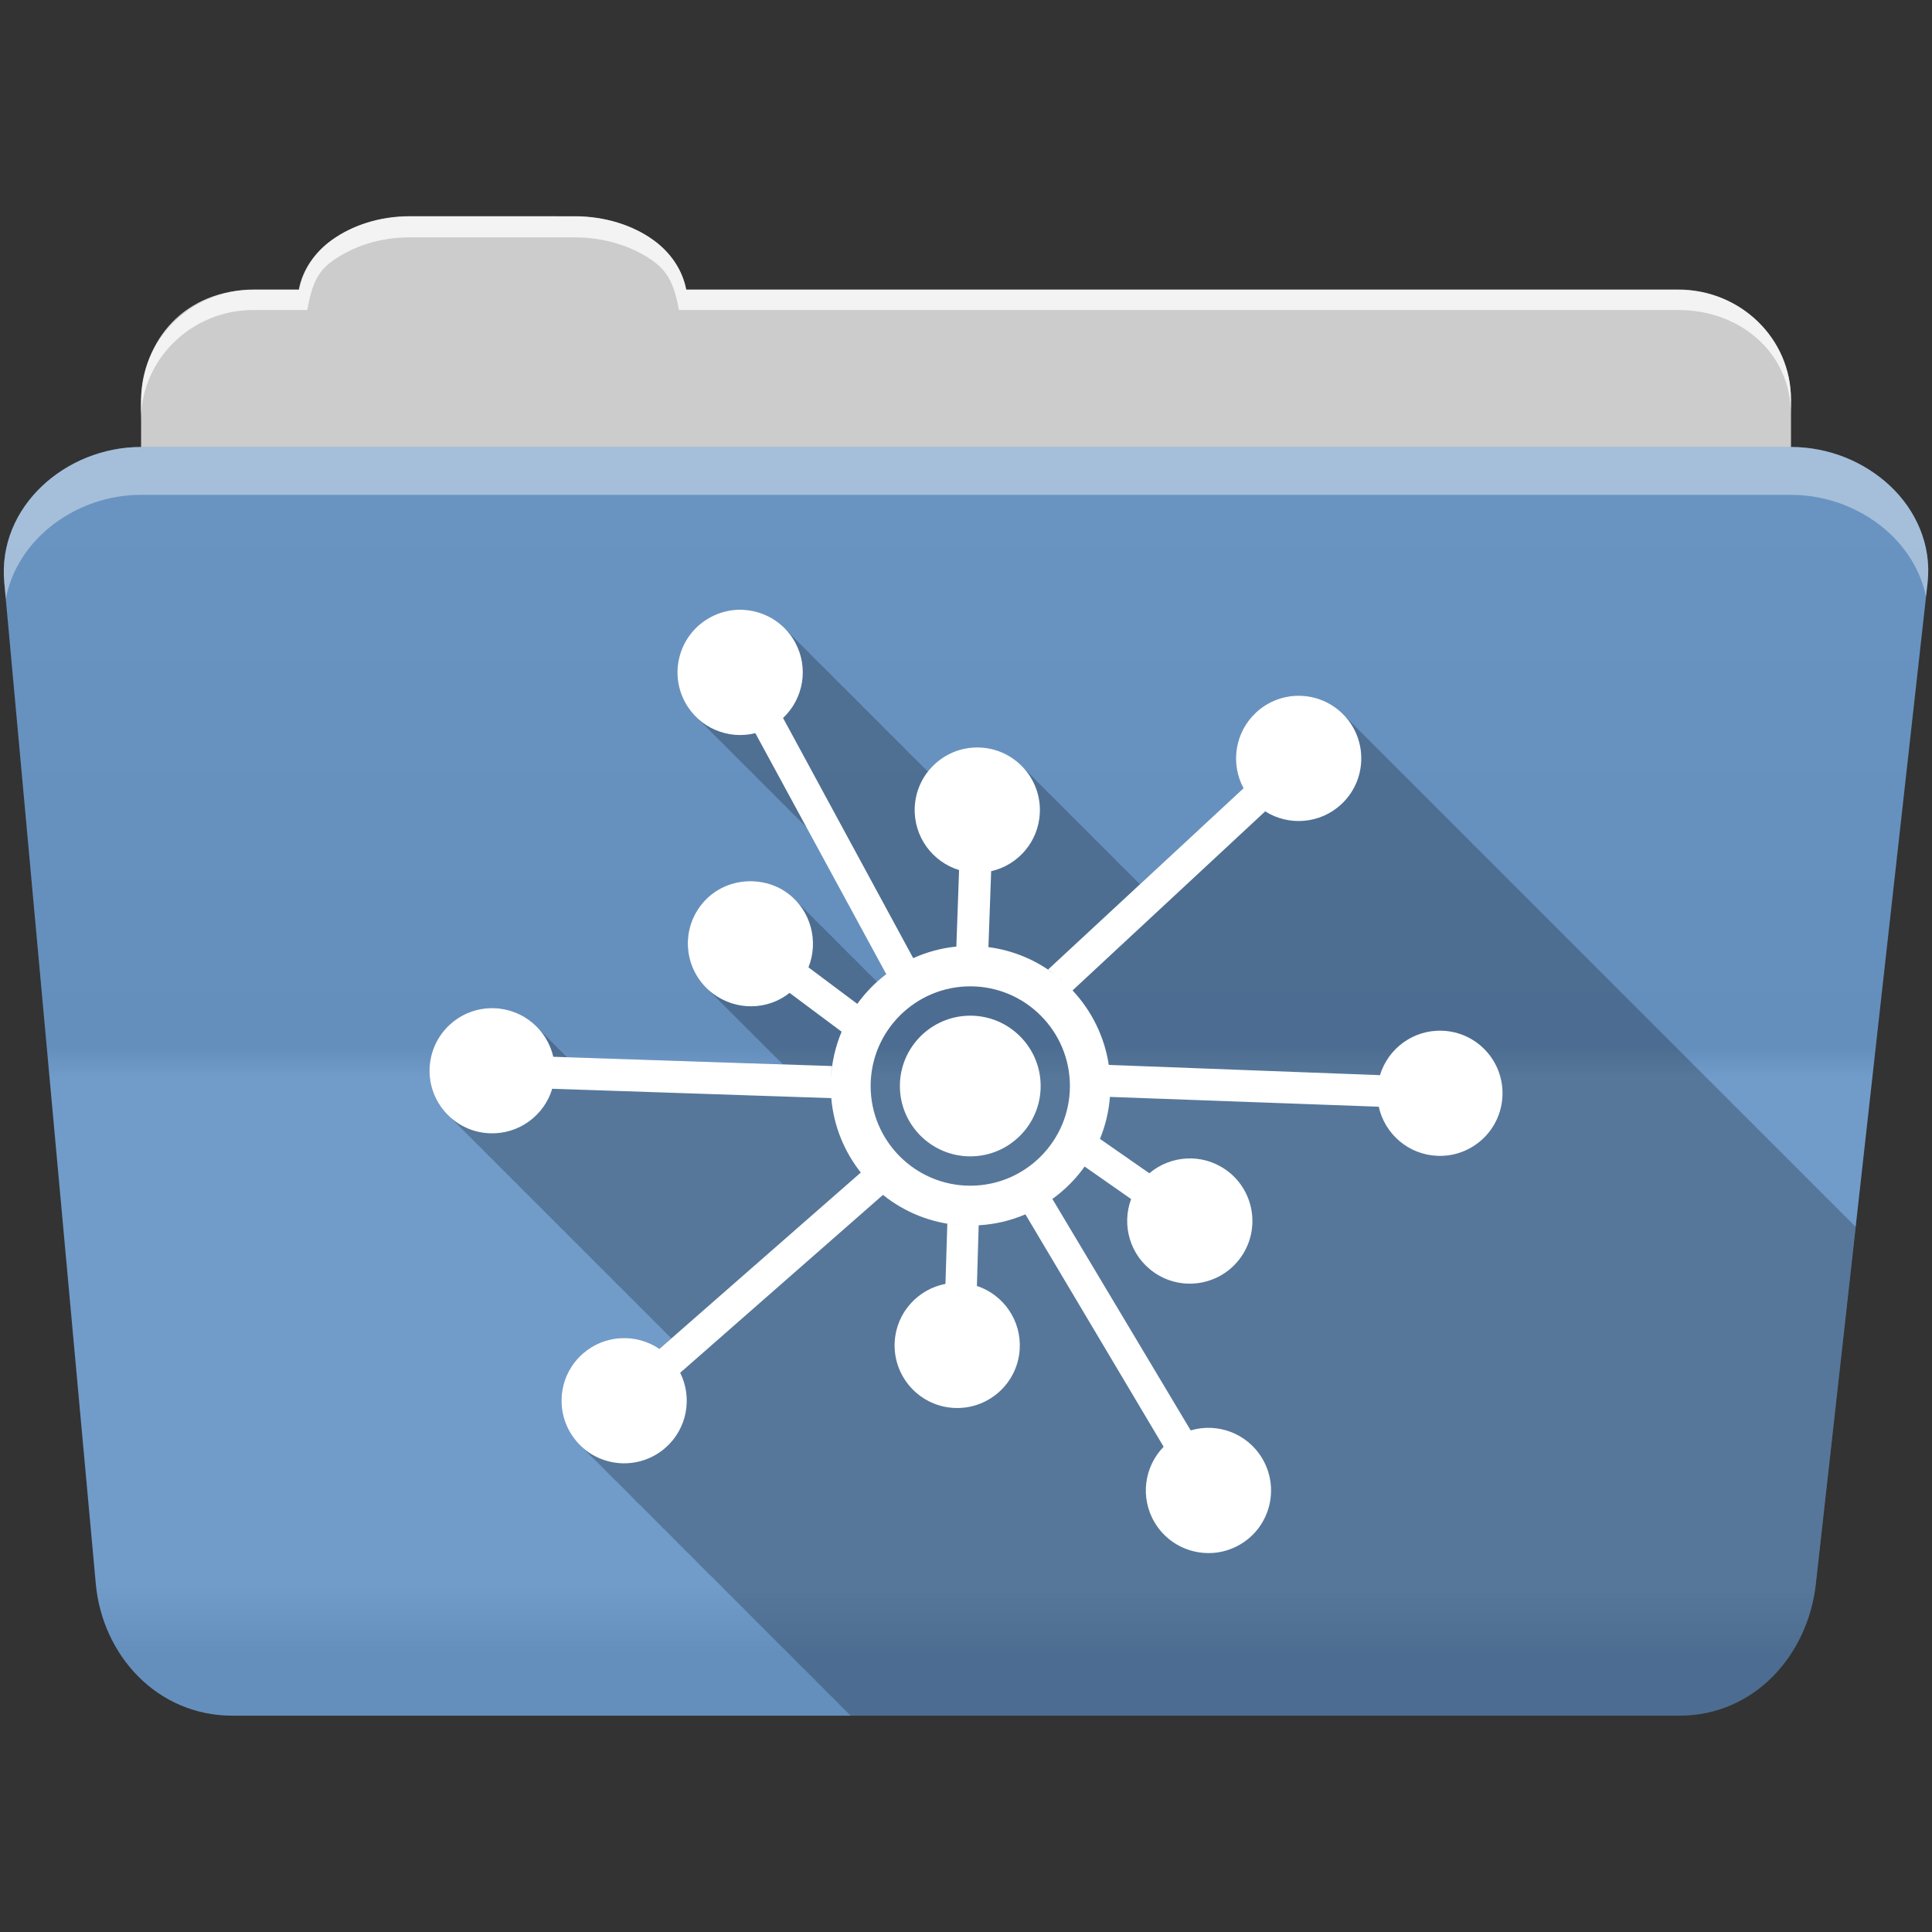 <?xml version="1.0" encoding="UTF-8" standalone="no"?>
<svg
   xmlns:dc="http://purl.org/dc/elements/1.1/"
   xmlns:cc="http://creativecommons.org/ns#"
   xmlns:rdf="http://www.w3.org/1999/02/22-rdf-syntax-ns#"
   xmlns:svg="http://www.w3.org/2000/svg"
   xmlns="http://www.w3.org/2000/svg"
   id="svg2"
   viewBox="0 0 512 512"
   height="100%"
   width="100%"
   version="1.1">
  <rect x="0" y="0" width="512" height="512" fill="#333333" stroke="none"/>
  <defs
     id="defs4">
    <linearGradient
       gradientUnits="userSpaceOnUse"
       id="0-5"
       y2="453.24"
       x2="0"
       y1="121.74"
       gradientTransform="translate(0.001,5e-4)">
      <stop
         offset="0"
         style="stop-color:#6a6a6a;stop-opacity:1"
         id="stop7-5" />
      <stop
         offset="0.47"
         style="stop-color:#000000;stop-opacity:1"
         id="stop9-1" />
      <stop
         offset="0.494"
         style="stop-color:#ffffff;stop-opacity:1"
         id="stop11-5" />
      <stop
         offset="0.901"
         style="stop-color:#ffffff;stop-opacity:1"
         id="stop13-7" />
      <stop
         offset="0.955"
         style="stop-color:#000000;stop-opacity:1"
         id="stop15-0" />
      <stop
         offset="1"
         style="stop-color:#000000;stop-opacity:1"
         id="stop17-0" />
    </linearGradient>
  </defs>
  <path
     d="m 108.631,57.37 c -7.963,0 -15.228,2.293 -20.693,6.22 -4.545,3.266 -7.751,7.872 -8.752,13.13 l -11.909,0 c -16.447,0 -29.883,13.03 -29.883,29.2 l 0,66.736 c 0,16.17 13.436,29.19 29.883,29.19 l 377.47,0 c 16.447,0 29.883,-13.03 29.883,-29.19 l 0,-66.736 c 0,-16.17 -13.436,-29.2 -29.883,-29.2 l -262.91,0 c -1,-5.256 -4.208,-9.862 -8.753,-13.13 -5.465,-3.927 -12.73,-6.22 -20.693,-6.22 l -43.761,0"
     id="path115"
     style="fill:#cccccc;fill-rule:evenodd" />
  <path
     d="m 37.361,118.46 c -19.928,0 -38.06,15.818 -36.23,35.853 l 24.26,265.41 c 1.733,18.966 16.271,34.947 36.2,34.947 l 383.41,0 c 19.933,0 34.1,-16.05 36.2,-34.853 l 29.632,-265.41 c 1.123,-10.05 -3.137,-19.263 -9.971,-25.663 -6.833,-6.399 -16.258,-10.284 -26.22,-10.284 l -437.27,0"
     id="path117"
     style="fill:#6997c7;fill-rule:evenodd" />
  <path
     style="opacity:0.05;fill:url(#0-5)"
     id="path119"
     d="m 37.361,118.451 c -19.928,0 -38.08,15.84 -36.25,35.875 l 11.781,128.78 12.469,136.63 c 1.733,18.966 16.29,34.938 36.22,34.938 l 383.41,0 c 19.933,0 34.09,-16.04 36.19,-34.844 l 15.281,-136.72 14.375,-128.69 c 1.123,-10.05 -3.135,-19.287 -9.969,-25.688 -6.833,-6.399 -16.257,-10.281 -26.22,-10.281 l -437.28,0" />
  <path
     d="m 37.351,118.451 c -6.165,0 -12.154,1.503 -17.438,4.188 l 332.06,332.03 28.25,0 -336.19,-336.22 -6.688,0 m 34.969,0 336.22,336.22 28.28,0 -336.22,-336.22 -28.28,0 m 56.59,0 332.25,332.28 c 5.997,-3.165 10.884,-8.06 14.375,-13.938 l -318.37,-318.34 -28.25,0 m 56.56,0 296.28,296.31 2.844,-25.469 -270.87,-270.84 -28.25,0 m 56.56,0 245.41,245.44 2.844,-25.469 -220,-219.97 -28.25,0 m 56.56,0 194.53,194.53 2.844,-25.438 -169.12,-169.09 -28.25,0 m 56.56,0 143.63,143.63 2.844,-25.438 -118.19,-118.19 -28.28,0 m 56.56,0 92.75,92.75 2.844,-25.438 -67.28,-67.31 -28.313,0 m 56.59,0 41.844,41.844 0.656,-5.875 c 1.123,-10.05 -3.134,-19.288 -9.969,-25.688 -6.833,-6.399 -16.252,-10.281 -26.22,-10.281 l -6.313,0 m -463.06,17.781 c -3.108,5.286 -4.73,11.464 -4.125,18.09 l 0.625,6.719 293.66,293.63 28.25,0 -318.41,-318.44 m -0.656,55.906 2.844,31.13 231.41,231.41 28.25,0 -262.5,-262.53 m 5.688,62.25 2.844,31.13 169.16,169.16 28.25,0 -200.25,-200.28 m 5.688,62.28 2.844,31.13 106.88,106.88 28.28,0 -138,-138 m 5.688,62.25 2.844,31.13 44.625,44.625 28.28,0 -75.75,-75.75"
     id="path123"
     style="opacity:0;fill:#ffffff;fill-rule:evenodd" />
  <path
     d="m 108.551,57.291 c -7.963,0 -15.11,2.403 -20.572,6.33 -4.545,3.266 -7.702,7.931 -8.703,13.187 l -12.13,0 c -17.677,0 -29.802,12.771 -29.802,30.661 l 0,3.956 c 0,-16.17 13.355,-29.27 29.802,-29.27 l 14.286,0 c 1,-5.256 2,-9.657 6.549,-12.923 5.465,-3.927 12.609,-6.33 20.572,-6.33 l 43.78,0 c 7.963,0 15.371,2.403 20.835,6.33 4.545,3.266 5.766,7.668 6.769,12.923 l 264.88,0 c 16.447,0 29.802,11.455 29.802,27.625 l 0,-3.956 c 0,-16.17 -13.355,-29.01 -29.802,-29.01 l -262.95,0 c -1,-5.256 -4.159,-9.921 -8.703,-13.187 -5.465,-3.927 -12.872,-6.33 -20.835,-6.33 z"
     id="path125"
     style="opacity:0.764;fill:#ffffff;fill-rule:evenodd" />
  <path
     d="m 37.351,118.451 c -19.928,0 -38.05,15.84 -36.22,35.875 l 0.406,4.375 c 3,-15.936 18.732,-27.563 35.813,-27.563 l 437.28,0 c 9.966,0 19.386,3.882 26.22,10.281 4.736,4.435 8.234,10.208 9.563,16.688 l 0.406,-3.688 c 1.123,-10.05 -3.134,-19.288 -9.969,-25.688 -6.833,-6.399 -16.252,-10.281 -26.22,-10.281 l -437.28,0"
     id="path127"
     style="opacity:0.4;fill:#ffffff;fill-rule:evenodd" />
  <path
     d="m 196.091,161.59 c -2.676,0.002 -5.359,0.663 -7.875,2.031 -8.05,4.38 -11.04,14.449 -6.656,22.5 0.924,1.698 2.109,3.182 3.469,4.406 0.321,0.343 0.654,0.658 1,0.969 0.321,0.343 0.623,0.689 0.969,1 0.325,0.348 0.649,0.684 1,1 0.325,0.348 0.649,0.684 1,1 0.321,0.343 0.654,0.689 1,1 0.321,0.343 0.654,0.689 1,1 0.321,0.343 0.654,0.658 1,0.969 0.321,0.343 0.623,0.689 0.969,1 0.325,0.348 0.649,0.684 1,1 0.325,0.348 0.649,0.684 1,1 0.325,0.348 0.65,0.684 1,1 0.321,0.343 0.654,0.689 1,1 0.321,0.343 0.654,0.689 1,1 0.321,0.343 0.654,0.658 1,0.969 0.321,0.343 0.623,0.689 0.969,1 0.325,0.348 0.649,0.684 1,1 0.325,0.348 0.65,0.685 1,1 0.321,0.343 0.654,0.689 1,1 0.321,0.343 0.654,0.689 1,1 0.321,0.343 0.654,0.658 1,0.969 0.321,0.343 0.623,0.689 0.969,1 0.325,0.348 0.649,0.684 1,1 0.325,0.348 0.65,0.685 1,1 0.321,0.343 0.654,0.689 1,1 0.321,0.343 0.654,0.689 1,1 0.321,0.343 0.654,0.658 1,0.969 0.321,0.343 0.623,0.689 0.969,1 0.325,0.348 0.649,0.684 1,1 0.325,0.348 0.649,0.684 1,1 0.015,0.016 0.016,0.046 0.031,0.063 l 20.969,38.719 c -0.843,0.64 -1.652,1.321 -2.438,2.031 -0.217,-0.217 -0.425,-0.45 -0.656,-0.656 -0.213,-0.226 -0.428,-0.441 -0.656,-0.656 -0.325,-0.364 -0.701,-0.693 -1.063,-1.031 -0.312,-0.347 -0.655,-0.677 -1,-1 -0.4,-0.444 -0.796,-0.877 -1.25,-1.281 -0.32,-0.338 -0.647,-0.686 -1,-1 -0.32,-0.338 -0.647,-0.686 -1,-1 -0.32,-0.338 -0.647,-0.654 -1,-0.969 -0.218,-0.231 -0.423,-0.467 -0.656,-0.688 -0.325,-0.364 -0.701,-0.693 -1.063,-1.031 -0.395,-0.438 -0.803,-0.881 -1.25,-1.281 -0.32,-0.338 -0.647,-0.686 -1,-1 -0.32,-0.338 -0.647,-0.686 -1,-1 -0.32,-0.338 -0.647,-0.686 -1,-1 -0.213,-0.226 -0.428,-0.441 -0.656,-0.656 -0.325,-0.364 -0.701,-0.693 -1.063,-1.031 -0.312,-0.347 -0.655,-0.677 -1,-1 -0.4,-0.444 -0.796,-0.877 -1.25,-1.281 -0.32,-0.338 -0.647,-0.686 -1,-1 -0.32,-0.338 -0.647,-0.686 -1,-1 -0.213,-0.226 -0.428,-0.441 -0.656,-0.656 -0.325,-0.364 -0.701,-0.693 -1.063,-1.031 -0.71,-0.789 -1.495,-1.529 -2.375,-2.188 -2.752,-2.059 -5.932,-3.065 -9.125,-3.219 -5.321,-0.256 -10.631,1.975 -14.06,6.563 -5.182,6.928 -4.15,16.573 2.156,22.25 0.282,0.302 0.567,0.592 0.875,0.875 0.315,0.343 0.652,0.68 1,1 0.315,0.343 0.652,0.68 1,1 0.354,0.386 0.729,0.769 1.125,1.125 0.312,0.332 0.625,0.659 0.969,0.969 0.321,0.343 0.645,0.681 1,1 0.282,0.302 0.567,0.592 0.875,0.875 0.315,0.343 0.652,0.68 1,1 0.315,0.343 0.652,0.68 1,1 0.315,0.343 0.652,0.68 1,1 0.393,0.428 0.806,0.828 1.25,1.219 0.28,0.292 0.539,0.601 0.844,0.875 0.321,0.343 0.645,0.681 1,1 0.282,0.302 0.567,0.592 0.875,0.875 0.315,0.343 0.652,0.68 1,1 0.315,0.343 0.652,0.68 1,1 0.393,0.428 0.806,0.828 1.25,1.219 0.28,0.292 0.539,0.601 0.844,0.875 0.317,0.339 0.651,0.653 1,0.969 0.216,0.232 0.425,0.466 0.656,0.688 0.048,0.055 0.107,0.102 0.156,0.156 l -57.16,-1.875 c -0.262,-0.271 -0.533,-0.529 -0.813,-0.781 -0.321,-0.343 -0.651,-0.685 -1,-1 -0.283,-0.302 -0.571,-0.594 -0.875,-0.875 -0.208,-0.227 -0.436,-0.441 -0.656,-0.656 -0.308,-0.355 -0.664,-0.672 -1,-1 -0.418,-0.482 -0.873,-0.912 -1.344,-1.344 -0.321,-0.349 -0.65,-0.679 -1,-1 -0.351,-0.381 -0.709,-0.746 -1.094,-1.094 -2.91,-3.11 -6.981,-5.13 -11.563,-5.281 -9.16,-0.303 -16.822,6.902 -17.12,16.06 -0.171,5.153 2.01,9.839 5.594,13 0.326,0.341 0.646,0.688 1,1 0.16,0.167 0.333,0.308 0.5,0.469 0.35,0.399 0.738,0.761 1.125,1.125 0.35,0.39 0.709,0.77 1.094,1.125 0.04,0.044 0.084,0.082 0.125,0.125 0.049,0.045 0.106,0.081 0.156,0.125 0.201,0.21 0.413,0.426 0.625,0.625 0.075,0.083 0.142,0.168 0.219,0.25 0.049,0.044 0.107,0.082 0.156,0.125 0.221,0.231 0.453,0.47 0.688,0.688 0.055,0.06 0.101,0.128 0.156,0.188 0.049,0.044 0.107,0.082 0.156,0.125 0.27,0.282 0.523,0.581 0.813,0.844 0.03,0.033 0.063,0.061 0.094,0.094 0.033,0.029 0.061,0.065 0.094,0.094 0.233,0.242 0.471,0.46 0.719,0.688 0.045,0.049 0.08,0.108 0.125,0.156 0.039,0.035 0.086,0.059 0.125,0.094 0.165,0.173 0.328,0.334 0.5,0.5 0.35,0.399 0.738,0.761 1.125,1.125 0.35,0.39 0.709,0.77 1.094,1.125 0.04,0.044 0.084,0.082 0.125,0.125 0.049,0.045 0.106,0.081 0.156,0.125 0.211,0.22 0.433,0.448 0.656,0.656 0.064,0.071 0.122,0.149 0.188,0.219 0.049,0.044 0.107,0.082 0.156,0.125 0.27,0.282 0.523,0.581 0.813,0.844 0.01,0.011 0.021,0.021 0.031,0.031 0.044,0.039 0.081,0.086 0.125,0.125 0.326,0.341 0.646,0.688 1,1 0.16,0.167 0.333,0.308 0.5,0.469 0.35,0.399 0.738,0.761 1.125,1.125 0.35,0.39 0.709,0.77 1.094,1.125 0.04,0.044 0.084,0.082 0.125,0.125 0.049,0.045 0.106,0.081 0.156,0.125 0.221,0.231 0.453,0.47 0.688,0.688 0.055,0.06 0.101,0.128 0.156,0.188 0.049,0.044 0.107,0.082 0.156,0.125 0.27,0.282 0.523,0.581 0.813,0.844 0.01,0.011 0.021,0.021 0.031,0.031 0.044,0.039 0.081,0.086 0.125,0.125 0.326,0.341 0.646,0.688 1,1 0.16,0.167 0.333,0.308 0.5,0.469 0.35,0.399 0.738,0.761 1.125,1.125 0.35,0.39 0.709,0.77 1.094,1.125 0.04,0.044 0.084,0.082 0.125,0.125 0.049,0.045 0.106,0.081 0.156,0.125 0.201,0.21 0.413,0.426 0.625,0.625 0.075,0.083 0.142,0.168 0.219,0.25 0.049,0.044 0.107,0.082 0.156,0.125 0.27,0.282 0.523,0.581 0.813,0.844 0.01,0.011 0.021,0.021 0.031,0.031 0.044,0.039 0.081,0.086 0.125,0.125 0.326,0.341 0.646,0.688 1,1 0.16,0.167 0.333,0.308 0.5,0.469 0.35,0.399 0.738,0.761 1.125,1.125 0.315,0.351 0.656,0.676 1,1 0.35,0.39 0.709,0.77 1.094,1.125 0.04,0.044 0.084,0.082 0.125,0.125 0.049,0.045 0.106,0.081 0.156,0.125 0.221,0.231 0.453,0.47 0.688,0.688 0.055,0.06 0.101,0.128 0.156,0.188 0.049,0.044 0.107,0.082 0.156,0.125 0.27,0.282 0.523,0.581 0.813,0.844 0.01,0.011 0.021,0.021 0.031,0.031 0.044,0.039 0.081,0.086 0.125,0.125 0.326,0.341 0.646,0.688 1,1 0.16,0.167 0.333,0.308 0.5,0.469 0.35,0.399 0.738,0.761 1.125,1.125 0.35,0.39 0.709,0.77 1.094,1.125 0.04,0.044 0.084,0.082 0.125,0.125 0.049,0.045 0.106,0.081 0.156,0.125 0.211,0.22 0.433,0.448 0.656,0.656 0.064,0.071 0.122,0.149 0.188,0.219 0.049,0.044 0.107,0.082 0.156,0.125 0.27,0.282 0.523,0.581 0.813,0.844 0.01,0.011 0.021,0.021 0.031,0.031 0.044,0.039 0.081,0.086 0.125,0.125 0.326,0.341 0.646,0.688 1,1 0.16,0.167 0.333,0.308 0.5,0.469 0.35,0.399 0.738,0.761 1.125,1.125 0.35,0.39 0.709,0.77 1.094,1.125 0.04,0.044 0.084,0.082 0.125,0.125 0.049,0.045 0.106,0.081 0.156,0.125 0.221,0.231 0.453,0.47 0.688,0.688 0.055,0.06 0.101,0.128 0.156,0.188 0.049,0.044 0.107,0.082 0.156,0.125 0.27,0.282 0.523,0.581 0.813,0.844 0.01,0.011 0.021,0.021 0.031,0.031 0.044,0.039 0.081,0.086 0.125,0.125 0.326,0.341 0.646,0.688 1,1 0.16,0.167 0.333,0.308 0.5,0.469 0.35,0.399 0.738,0.761 1.125,1.125 0.35,0.39 0.709,0.77 1.094,1.125 0.04,0.044 0.084,0.082 0.125,0.125 0.049,0.045 0.106,0.081 0.156,0.125 0.201,0.21 0.413,0.426 0.625,0.625 0.075,0.083 0.142,0.168 0.219,0.25 0.049,0.044 0.107,0.082 0.156,0.125 0.211,0.22 0.433,0.448 0.656,0.656 0.064,0.071 0.122,0.149 0.188,0.219 0.049,0.044 0.107,0.082 0.156,0.125 0.27,0.282 0.523,0.581 0.813,0.844 0.03,0.033 0.063,0.061 0.094,0.094 0.033,0.029 0.061,0.065 0.094,0.094 0.233,0.242 0.471,0.46 0.719,0.688 0.045,0.049 0.08,0.108 0.125,0.156 0.039,0.035 0.086,0.059 0.125,0.094 0.165,0.173 0.328,0.334 0.5,0.5 0.35,0.399 0.738,0.761 1.125,1.125 0.35,0.39 0.709,0.77 1.094,1.125 0.04,0.044 0.084,0.082 0.125,0.125 0.049,0.045 0.106,0.081 0.156,0.125 0.221,0.231 0.453,0.47 0.688,0.688 0.055,0.06 0.101,0.128 0.156,0.188 0.049,0.044 0.107,0.082 0.156,0.125 0.27,0.282 0.523,0.581 0.813,0.844 0.01,0.011 0.021,0.021 0.031,0.031 0.044,0.039 0.081,0.086 0.125,0.125 0.326,0.341 0.646,0.688 1,1 0.16,0.167 0.333,0.308 0.5,0.469 0.078,0.089 0.139,0.194 0.219,0.281 l -3.125,2.781 c -6.1,-4.16 -14.469,-3.841 -20.281,1.25 -6.895,6.04 -7.601,16.512 -1.563,23.406 0.417,0.476 0.855,0.927 1.313,1.344 0.328,0.355 0.68,0.68 1.031,1 0.308,0.332 0.609,0.668 0.938,0.969 0.377,0.409 0.749,0.794 1.156,1.156 0.28,0.295 0.579,0.574 0.875,0.844 0.323,0.347 0.655,0.686 1,1 0.318,0.342 0.63,0.691 0.969,1 0.322,0.348 0.656,0.686 1,1 0.312,0.337 0.635,0.663 0.969,0.969 0.377,0.409 0.749,0.794 1.156,1.156 0.28,0.295 0.579,0.574 0.875,0.844 0.323,0.347 0.655,0.686 1,1 0.323,0.347 0.655,0.686 1,1 0.318,0.342 0.63,0.691 0.969,1 0.312,0.337 0.635,0.663 0.969,0.969 0.377,0.409 0.749,0.794 1.156,1.156 0.28,0.295 0.579,0.574 0.875,0.844 0.323,0.347 0.655,0.686 1,1 0.323,0.347 0.655,0.686 1,1 0.318,0.342 0.63,0.691 0.969,1 0.328,0.355 0.68,0.68 1.031,1 0.308,0.332 0.609,0.668 0.938,0.969 0.37,0.4 0.757,0.801 1.156,1.156 0.28,0.295 0.579,0.574 0.875,0.844 0.323,0.347 0.655,0.686 1,1 0.318,0.342 0.63,0.691 0.969,1 0.322,0.348 0.656,0.686 1,1 0.312,0.337 0.635,0.663 0.969,0.969 0.377,0.409 0.749,0.794 1.156,1.156 0.28,0.295 0.579,0.574 0.875,0.844 0.323,0.347 0.655,0.686 1,1 0.318,0.342 0.63,0.691 0.969,1 0.322,0.348 0.656,0.686 1,1 0.312,0.337 0.635,0.663 0.969,0.969 0.377,0.409 0.749,0.794 1.156,1.156 0.28,0.295 0.579,0.574 0.875,0.844 0.323,0.347 0.655,0.686 1,1 0.323,0.347 0.655,0.686 1,1 0.318,0.342 0.63,0.691 0.969,1 0.312,0.337 0.635,0.663 0.969,0.969 0.362,0.393 0.735,0.744 1.125,1.094 0.338,0.359 0.669,0.74 1.031,1.063 0.28,0.295 0.579,0.574 0.875,0.844 0.323,0.347 0.655,0.686 1,1 0.318,0.342 0.63,0.691 0.969,1 0.328,0.355 0.68,0.68 1.031,1 0.308,0.332 0.609,0.668 0.938,0.969 0.377,0.409 0.749,0.794 1.156,1.156 0.28,0.295 0.579,0.574 0.875,0.844 0.323,0.347 0.655,0.686 1,1 0.318,0.342 0.63,0.691 0.969,1 0.322,0.348 0.656,0.686 1,1 0.312,0.337 0.635,0.663 0.969,0.969 0.377,0.409 0.749,0.794 1.156,1.156 0.28,0.295 0.579,0.574 0.875,0.844 0.323,0.347 0.655,0.686 1,1 0.323,0.347 0.655,0.686 1,1 0.318,0.342 0.63,0.691 0.969,1 0.312,0.337 0.635,0.663 0.969,0.969 0.377,0.409 0.749,0.794 1.156,1.156 0.28,0.295 0.579,0.574 0.875,0.844 0.323,0.347 0.655,0.686 1,1 0.323,0.347 0.655,0.686 1,1 0.318,0.342 0.63,0.691 0.969,1 0.328,0.355 0.68,0.68 1.031,1 0.308,0.332 0.609,0.668 0.938,0.969 0.37,0.4 0.757,0.801 1.156,1.156 0.28,0.295 0.579,0.574 0.875,0.844 0.323,0.347 0.655,0.686 1,1 0.318,0.342 0.63,0.691 0.969,1 0.322,0.348 0.656,0.686 1,1 0.312,0.337 0.635,0.663 0.969,0.969 0.193,0.21 0.397,0.396 0.594,0.594 l 219.56,0 c 19.933,0 34.09,-16.04 36.19,-34.844 l 10.563,-94.72 c -0.043,-0.04 -0.082,-0.086 -0.125,-0.125 -0.314,-0.338 -0.634,-0.663 -0.969,-0.969 l -0.031,-0.031 c -0.322,-0.347 -0.625,-0.656 -0.969,-0.969 -0.324,-0.349 -0.654,-0.685 -1,-1 -0.324,-0.349 -0.654,-0.685 -1,-1 -0.324,-0.349 -0.654,-0.685 -1,-1 -0.324,-0.349 -0.654,-0.685 -1,-1 -0.324,-0.349 -0.654,-0.685 -1,-1 -0.241,-0.26 -0.497,-0.478 -0.75,-0.719 -0.075,-0.084 -0.142,-0.167 -0.219,-0.25 -0.324,-0.349 -0.654,-0.685 -1,-1 -0.324,-0.349 -0.654,-0.685 -1,-1 -0.324,-0.349 -0.654,-0.685 -1,-1 -0.324,-0.349 -0.654,-0.685 -1,-1 -0.324,-0.349 -0.654,-0.685 -1,-1 -0.314,-0.338 -0.634,-0.663 -0.969,-0.969 -0.324,-0.349 -0.654,-0.685 -1,-1 -0.324,-0.349 -0.654,-0.685 -1,-1 -0.324,-0.349 -0.654,-0.685 -1,-1 -0.324,-0.349 -0.654,-0.685 -1,-1 -0.324,-0.349 -0.654,-0.685 -1,-1 -0.314,-0.338 -0.634,-0.663 -0.969,-0.969 -0.324,-0.349 -0.654,-0.685 -1,-1 -0.324,-0.349 -0.654,-0.685 -1,-1 -0.324,-0.349 -0.654,-0.685 -1,-1 -0.324,-0.349 -0.654,-0.685 -1,-1 -0.324,-0.349 -0.654,-0.685 -1,-1 -0.324,-0.349 -0.654,-0.685 -1,-1 -0.322,-0.347 -0.625,-0.656 -0.969,-0.969 -0.324,-0.349 -0.654,-0.685 -1,-1 -0.324,-0.349 -0.654,-0.685 -1,-1 -0.324,-0.349 -0.654,-0.685 -1,-1 -0.324,-0.349 -0.654,-0.685 -1,-1 -0.324,-0.349 -0.654,-0.685 -1,-1 -0.241,-0.26 -0.497,-0.478 -0.75,-0.719 -0.075,-0.084 -0.142,-0.167 -0.219,-0.25 -0.324,-0.349 -0.654,-0.685 -1,-1 -0.324,-0.349 -0.654,-0.685 -1,-1 -0.324,-0.349 -0.654,-0.685 -1,-1 -0.324,-0.349 -0.654,-0.685 -1,-1 -0.324,-0.349 -0.654,-0.685 -1,-1 -0.314,-0.338 -0.634,-0.663 -0.969,-0.969 -0.324,-0.349 -0.654,-0.685 -1,-1 -0.324,-0.349 -0.654,-0.685 -1,-1 -0.324,-0.349 -0.654,-0.685 -1,-1 -0.324,-0.349 -0.654,-0.685 -1,-1 -0.324,-0.349 -0.654,-0.685 -1,-1 -0.314,-0.338 -0.634,-0.663 -0.969,-0.969 -0.324,-0.349 -0.654,-0.685 -1,-1 -0.324,-0.349 -0.654,-0.685 -1,-1 -0.324,-0.349 -0.654,-0.685 -1,-1 -0.324,-0.349 -0.654,-0.685 -1,-1 -0.324,-0.349 -0.654,-0.685 -1,-1 -0.324,-0.349 -0.654,-0.685 -1,-1 -0.322,-0.347 -0.625,-0.656 -0.969,-0.969 -0.324,-0.349 -0.654,-0.685 -1,-1 -0.324,-0.349 -0.654,-0.685 -1,-1 -0.324,-0.349 -0.654,-0.685 -1,-1 -0.324,-0.349 -0.654,-0.685 -1,-1 -0.324,-0.349 -0.654,-0.685 -1,-1 -0.314,-0.338 -0.634,-0.663 -0.969,-0.969 -0.324,-0.349 -0.654,-0.685 -1,-1 -0.324,-0.349 -0.654,-0.685 -1,-1 -0.324,-0.349 -0.654,-0.685 -1,-1 -0.324,-0.349 -0.654,-0.685 -1,-1 -0.324,-0.349 -0.654,-0.685 -1,-1 -0.314,-0.338 -0.634,-0.663 -0.969,-0.969 -0.324,-0.349 -0.654,-0.685 -1,-1 -0.324,-0.349 -0.654,-0.685 -1,-1 -0.324,-0.349 -0.654,-0.685 -1,-1 -0.324,-0.349 -0.654,-0.685 -1,-1 -0.324,-0.349 -0.654,-0.685 -1,-1 -0.324,-0.349 -0.654,-0.685 -1,-1 -0.322,-0.347 -0.625,-0.656 -0.969,-0.969 -0.324,-0.349 -0.654,-0.685 -1,-1 -0.324,-0.349 -0.654,-0.685 -1,-1 -0.324,-0.349 -0.654,-0.685 -1,-1 -0.324,-0.349 -0.654,-0.685 -1,-1 -0.324,-0.349 -0.654,-0.685 -1,-1 -0.241,-0.26 -0.497,-0.478 -0.75,-0.719 -0.075,-0.084 -0.142,-0.167 -0.219,-0.25 -0.324,-0.349 -0.654,-0.685 -1,-1 -0.324,-0.349 -0.654,-0.685 -1,-1 -0.324,-0.349 -0.654,-0.685 -1,-1 -0.324,-0.349 -0.654,-0.685 -1,-1 -0.324,-0.349 -0.654,-0.685 -1,-1 -0.314,-0.338 -0.634,-0.663 -0.969,-0.969 -0.324,-0.349 -0.654,-0.685 -1,-1 -0.324,-0.349 -0.654,-0.685 -1,-1 -0.324,-0.349 -0.654,-0.685 -1,-1 -0.324,-0.349 -0.654,-0.685 -1,-1 -0.324,-0.349 -0.654,-0.685 -1,-1 -0.314,-0.338 -0.634,-0.663 -0.969,-0.969 -0.324,-0.349 -0.654,-0.685 -1,-1 -0.324,-0.349 -0.654,-0.685 -1,-1 -0.324,-0.349 -0.654,-0.685 -1,-1 -0.324,-0.349 -0.654,-0.685 -1,-1 -0.324,-0.349 -0.654,-0.685 -1,-1 -0.324,-0.349 -0.654,-0.685 -1,-1 -0.322,-0.347 -0.625,-0.656 -0.969,-0.969 -0.324,-0.349 -0.654,-0.685 -1,-1 -0.324,-0.349 -0.654,-0.685 -1,-1 -0.324,-0.349 -0.654,-0.685 -1,-1 -0.324,-0.349 -0.654,-0.685 -1,-1 -0.324,-0.349 -0.654,-0.685 -1,-1 -0.241,-0.26 -0.497,-0.478 -0.75,-0.719 -0.075,-0.084 -0.142,-0.167 -0.219,-0.25 -0.324,-0.349 -0.654,-0.685 -1,-1 -0.324,-0.349 -0.654,-0.685 -1,-1 -0.324,-0.349 -0.654,-0.685 -1,-1 -0.324,-0.349 -0.654,-0.685 -1,-1 -0.324,-0.349 -0.654,-0.685 -1,-1 -0.314,-0.338 -0.634,-0.663 -0.969,-0.969 -0.324,-0.349 -0.654,-0.685 -1,-1 -0.324,-0.349 -0.654,-0.685 -1,-1 -0.324,-0.349 -0.654,-0.685 -1,-1 -0.324,-0.349 -0.654,-0.685 -1,-1 -0.324,-0.349 -0.654,-0.685 -1,-1 -0.324,-0.349 -0.654,-0.685 -1,-1 -0.322,-0.347 -0.625,-0.656 -0.969,-0.969 -0.324,-0.349 -0.654,-0.685 -1,-1 -0.324,-0.349 -0.654,-0.685 -1,-1 -0.324,-0.349 -0.654,-0.685 -1,-1 -0.324,-0.349 -0.654,-0.685 -1,-1 -0.324,-0.349 -0.654,-0.685 -1,-1 -0.322,-0.347 -0.625,-0.656 -0.969,-0.969 -0.324,-0.349 -0.654,-0.685 -1,-1 -0.324,-0.349 -0.654,-0.685 -1,-1 -0.324,-0.349 -0.654,-0.685 -1,-1 -0.324,-0.349 -0.654,-0.685 -1,-1 -0.324,-0.349 -0.654,-0.685 -1,-1 -0.314,-0.338 -0.634,-0.663 -0.969,-0.969 -0.324,-0.349 -0.654,-0.685 -1,-1 -0.324,-0.349 -0.654,-0.685 -1,-1 -0.324,-0.349 -0.654,-0.685 -1,-1 -0.324,-0.349 -0.654,-0.685 -1,-1 -0.324,-0.349 -0.654,-0.685 -1,-1 -0.314,-0.338 -0.634,-0.663 -0.969,-0.969 -0.324,-0.349 -0.654,-0.685 -1,-1 -0.324,-0.349 -0.654,-0.685 -1,-1 -0.324,-0.349 -0.654,-0.685 -1,-1 -6.237,-6.716 -16.722,-7.112 -23.438,-0.875 -5.667,5.262 -6.865,13.564 -3.344,20.06 l -27.438,25.469 c -0.032,-0.03 -0.061,-0.064 -0.094,-0.094 -0.317,-0.342 -0.656,-0.686 -1,-1 -0.317,-0.342 -0.656,-0.686 -1,-1 -0.317,-0.342 -0.656,-0.686 -1,-1 -0.321,-0.346 -0.651,-0.682 -1,-1 -0.041,-0.044 -0.084,-0.082 -0.125,-0.125 -0.011,-0.01 -0.02,-0.022 -0.031,-0.031 -0.274,-0.287 -0.55,-0.545 -0.844,-0.813 -0.321,-0.346 -0.651,-0.682 -1,-1 -0.04,-0.043 -0.084,-0.082 -0.125,-0.125 -0.011,-0.01 -0.02,-0.022 -0.031,-0.031 -0.27,-0.283 -0.523,-0.58 -0.813,-0.844 -0.317,-0.342 -0.656,-0.686 -1,-1 -0.317,-0.342 -0.656,-0.686 -1,-1 -0.321,-0.346 -0.651,-0.682 -1,-1 -0.041,-0.044 -0.084,-0.082 -0.125,-0.125 -0.011,-0.01 -0.02,-0.022 -0.031,-0.031 -0.279,-0.293 -0.544,-0.572 -0.844,-0.844 -0.321,-0.346 -0.651,-0.651 -1,-0.969 -0.316,-0.341 -0.625,-0.686 -0.969,-1 -0.317,-0.342 -0.656,-0.686 -1,-1 -0.317,-0.342 -0.656,-0.686 -1,-1 -0.321,-0.346 -0.651,-0.682 -1,-1 -0.041,-0.044 -0.084,-0.082 -0.125,-0.125 -0.011,-0.01 -0.02,-0.022 -0.031,-0.031 -0.279,-0.293 -0.544,-0.572 -0.844,-0.844 -0.321,-0.346 -0.651,-0.651 -1,-0.969 -0.316,-0.341 -0.625,-0.686 -0.969,-1 -0.317,-0.342 -0.656,-0.686 -1,-1 -0.317,-0.342 -0.656,-0.686 -1,-1 -0.317,-0.342 -0.656,-0.686 -1,-1 -0.326,-0.351 -0.645,-0.678 -1,-1 -0.321,-0.346 -0.651,-0.651 -1,-0.969 -0.316,-0.341 -0.625,-0.686 -0.969,-1 -0.317,-0.342 -0.656,-0.686 -1,-1 -0.317,-0.342 -0.656,-0.686 -1,-1 -0.317,-0.342 -0.656,-0.686 -1,-1 -0.321,-0.346 -0.651,-0.682 -1,-1 -0.326,-0.351 -0.645,-0.678 -1,-1 -0.321,-0.346 -0.651,-0.651 -1,-0.969 -2.89,-3.117 -6.952,-5.143 -11.531,-5.313 -5.532,-0.205 -10.524,2.323 -13.688,6.375 -0.292,-0.302 -0.595,-0.599 -0.906,-0.875 -0.325,-0.343 -0.65,-0.689 -1,-1 -0.227,-0.239 -0.449,-0.464 -0.688,-0.688 -0.413,-0.459 -0.857,-0.877 -1.313,-1.281 -0.132,-0.139 -0.27,-0.272 -0.406,-0.406 -0.092,-0.107 -0.187,-0.208 -0.281,-0.313 -0.102,-0.095 -0.209,-0.189 -0.313,-0.281 -0.244,-0.257 -0.492,-0.511 -0.75,-0.75 -0.394,-0.432 -0.787,-0.867 -1.219,-1.25 -0.325,-0.343 -0.65,-0.689 -1,-1 -0.284,-0.3 -0.571,-0.6 -0.875,-0.875 -0.36,-0.387 -0.734,-0.746 -1.125,-1.094 -0.132,-0.139 -0.27,-0.272 -0.406,-0.406 -0.092,-0.107 -0.187,-0.208 -0.281,-0.313 -0.102,-0.095 -0.209,-0.189 -0.313,-0.281 -0.244,-0.257 -0.492,-0.511 -0.75,-0.75 -0.394,-0.432 -0.787,-0.867 -1.219,-1.25 -0.325,-0.343 -0.65,-0.689 -1,-1 -0.325,-0.343 -0.65,-0.689 -1,-1 -0.225,-0.237 -0.45,-0.465 -0.688,-0.688 -0.413,-0.459 -0.857,-0.877 -1.313,-1.281 -0.132,-0.139 -0.27,-0.272 -0.406,-0.406 -0.492,-0.576 -1.01,-1.099 -1.563,-1.594 -0.325,-0.343 -0.65,-0.689 -1,-1 -0.325,-0.343 -0.65,-0.689 -1,-1 -0.227,-0.239 -0.449,-0.464 -0.688,-0.688 -0.413,-0.459 -0.857,-0.877 -1.313,-1.281 -0.132,-0.139 -0.27,-0.272 -0.406,-0.406 -0.092,-0.107 -0.187,-0.208 -0.281,-0.313 -0.102,-0.095 -0.209,-0.189 -0.313,-0.281 -0.244,-0.257 -0.492,-0.511 -0.75,-0.75 -0.394,-0.432 -0.787,-0.867 -1.219,-1.25 -0.325,-0.343 -0.65,-0.689 -1,-1 -0.325,-0.343 -0.65,-0.689 -1,-1 -0.324,-0.341 -0.652,-0.659 -1,-0.969 -0.132,-0.139 -0.27,-0.272 -0.406,-0.406 -0.092,-0.107 -0.187,-0.208 -0.281,-0.313 -0.102,-0.095 -0.209,-0.189 -0.313,-0.281 -0.244,-0.257 -0.492,-0.511 -0.75,-0.75 -0.394,-0.432 -0.787,-0.867 -1.219,-1.25 -0.325,-0.343 -0.65,-0.689 -1,-1 -0.325,-0.343 -0.65,-0.689 -1,-1 -0.324,-0.341 -0.652,-0.659 -1,-0.969 -0.132,-0.139 -0.27,-0.272 -0.406,-0.406 -0.092,-0.107 -0.187,-0.208 -0.281,-0.313 -0.102,-0.095 -0.209,-0.189 -0.313,-0.281 -0.132,-0.139 -0.27,-0.272 -0.406,-0.406 -0.492,-0.576 -1.01,-1.099 -1.563,-1.594 -3.173,-3.345 -7.585,-5.19 -12.09,-5.188"
     id="path459"
     style="fill-opacity:0.235;fill-rule:evenodd" />
  <path
     d="m 196.101,161.581 c -2.676,0.002 -5.376,0.669 -7.892,2.037 -8.05,4.38 -11.03,14.454 -6.651,22.505 3.696,6.793 11.449,9.976 18.618,8.173 l 34.683,63.862 c -2.931,2.224 -5.5,4.882 -7.658,7.869 l -0.023,0 -12.927,-9.672 c 2.74,-6.843 0.701,-14.995 -5.456,-19.601 -2.752,-2.059 -5.94,-3.055 -9.133,-3.208 -5.321,-0.256 -10.643,1.97 -14.07,6.557 -5.49,7.339 -3.99,17.718 3.349,23.21 6.193,4.632 14.546,4.409 20.304,-0.187 l 13.793,10.281 c -1.627,3.877 -2.611,8.07 -2.834,12.482 0.043,-1.137 0.126,-2.277 0.281,-3.372 l -73.861,-2.459 c -1.638,-7.169 -7.948,-12.625 -15.643,-12.88 -9.16,-0.303 -16.839,6.881 -17.14,16.04 -0.303,9.16 6.881,16.816 16.04,17.12 7.695,0.255 14.355,-4.758 16.463,-11.803 l 73.955,2.482 c 0.635,7.426 3.462,14.205 7.822,19.718 l -53.37,46.743 c -6.1,-4.16 -14.468,-3.849 -20.28,1.241 -6.895,6.04 -7.584,16.524 -1.546,23.418 6.04,6.895 16.524,7.584 23.418,1.546 5.798,-5.078 7.199,-13.295 3.911,-19.882 l 53.745,-47.14 c 5.77,4.628 12.95,7.574 20.819,8.06 -1.274,-0.072 -2.517,-0.212 -3.77,-0.422 l -0.492,15.948 c -7.243,1.382 -12.933,7.498 -13.442,15.199 -0.605,9.145 6.311,17.05 15.456,17.657 9.145,0.605 17.05,-6.311 17.657,-15.456 0.51,-7.709 -4.325,-14.544 -11.335,-16.861 0,-0.055 0,-0.109 0,-0.164 l 0.468,-15.901 c 4.37,-0.259 8.549,-1.264 12.388,-2.904 l 36.626,61.59 c -5.14,5.257 -6.314,13.485 -2.365,20.09 4.702,7.867 14.895,10.439 22.763,5.737 7.867,-4.702 10.416,-14.895 5.714,-22.763 -3.971,-6.645 -11.85,-9.504 -18.945,-7.4 l -36.65,-61.33 c 3.296,-2.38 6.191,-5.285 8.548,-8.595 l 12.318,8.618 c -2.595,6.93 -0.285,15.01 6.07,19.437 7.519,5.241 17.849,3.397 23.09,-4.122 5.241,-7.519 3.397,-17.873 -4.122,-23.11 -6.31,-4.399 -14.606,-3.789 -20.21,0.96 l -13.09,-9.11 c 1.431,-3.474 2.343,-7.21 2.646,-11.124 l 71.24,2.599 c 1.583,7.211 7.877,12.734 15.597,13.02 9.159,0.34 16.849,-6.812 17.189,-15.971 0.34,-9.159 -6.789,-16.849 -15.948,-17.189 -7.702,-0.286 -14.381,4.731 -16.51,11.779 l -71.871,-2.717 c -1.152,-7.567 -4.593,-14.39 -9.602,-19.742 l 51.05,-47.45 c 6.21,3.924 14.526,3.361 20.16,-1.873 6.716,-6.237 7.103,-16.749 0.867,-23.465 -6.237,-6.716 -16.726,-7.103 -23.442,-0.866 -5.667,5.262 -6.847,13.571 -3.325,20.07 l -51.778,48.03 c 0.552,0.369 1.053,0.753 1.546,1.147 -4.982,-3.73 -10.919,-6.231 -17.376,-7.07 l 0.726,-20.12 c 7.162,-1.619 12.619,-7.888 12.904,-15.573 0.339,-9.159 -6.812,-16.874 -15.971,-17.212 -9.159,-0.339 -16.85,6.812 -17.189,15.971 -0.285,7.695 4.718,14.375 11.756,16.51 l -0.726,20.28 c -4.04,0.402 -7.883,1.47 -11.428,3.068 l -34.495,-63.65 c 5.368,-5.04 6.893,-13.25 3.208,-20.02 -3.01,-5.535 -8.726,-8.668 -14.613,-8.665 m 84.8,97.72 c 0.084,0.048 0.162,0.1 0.234,0.164 0.077,0.065 0.145,0.153 0.211,0.234 -0.15,-0.129 -0.293,-0.271 -0.445,-0.398 m -23.77,2.084 c 14.564,0 26.393,11.852 26.393,26.416 0,14.564 -11.829,26.416 -26.393,26.416 -14.564,0 -26.416,-11.852 -26.416,-26.416 0,-14.564 11.852,-26.416 26.416,-26.416 m 0,7.775 c -10.284,0 -18.664,8.357 -18.664,18.641 0,10.284 8.38,18.641 18.664,18.641 10.284,0 18.641,-8.357 18.641,-18.641 0,-10.284 -8.357,-18.641 -18.641,-18.641"
     id="path461"
     style="fill:#ffffff;fill-rule:evenodd" />
</svg>
